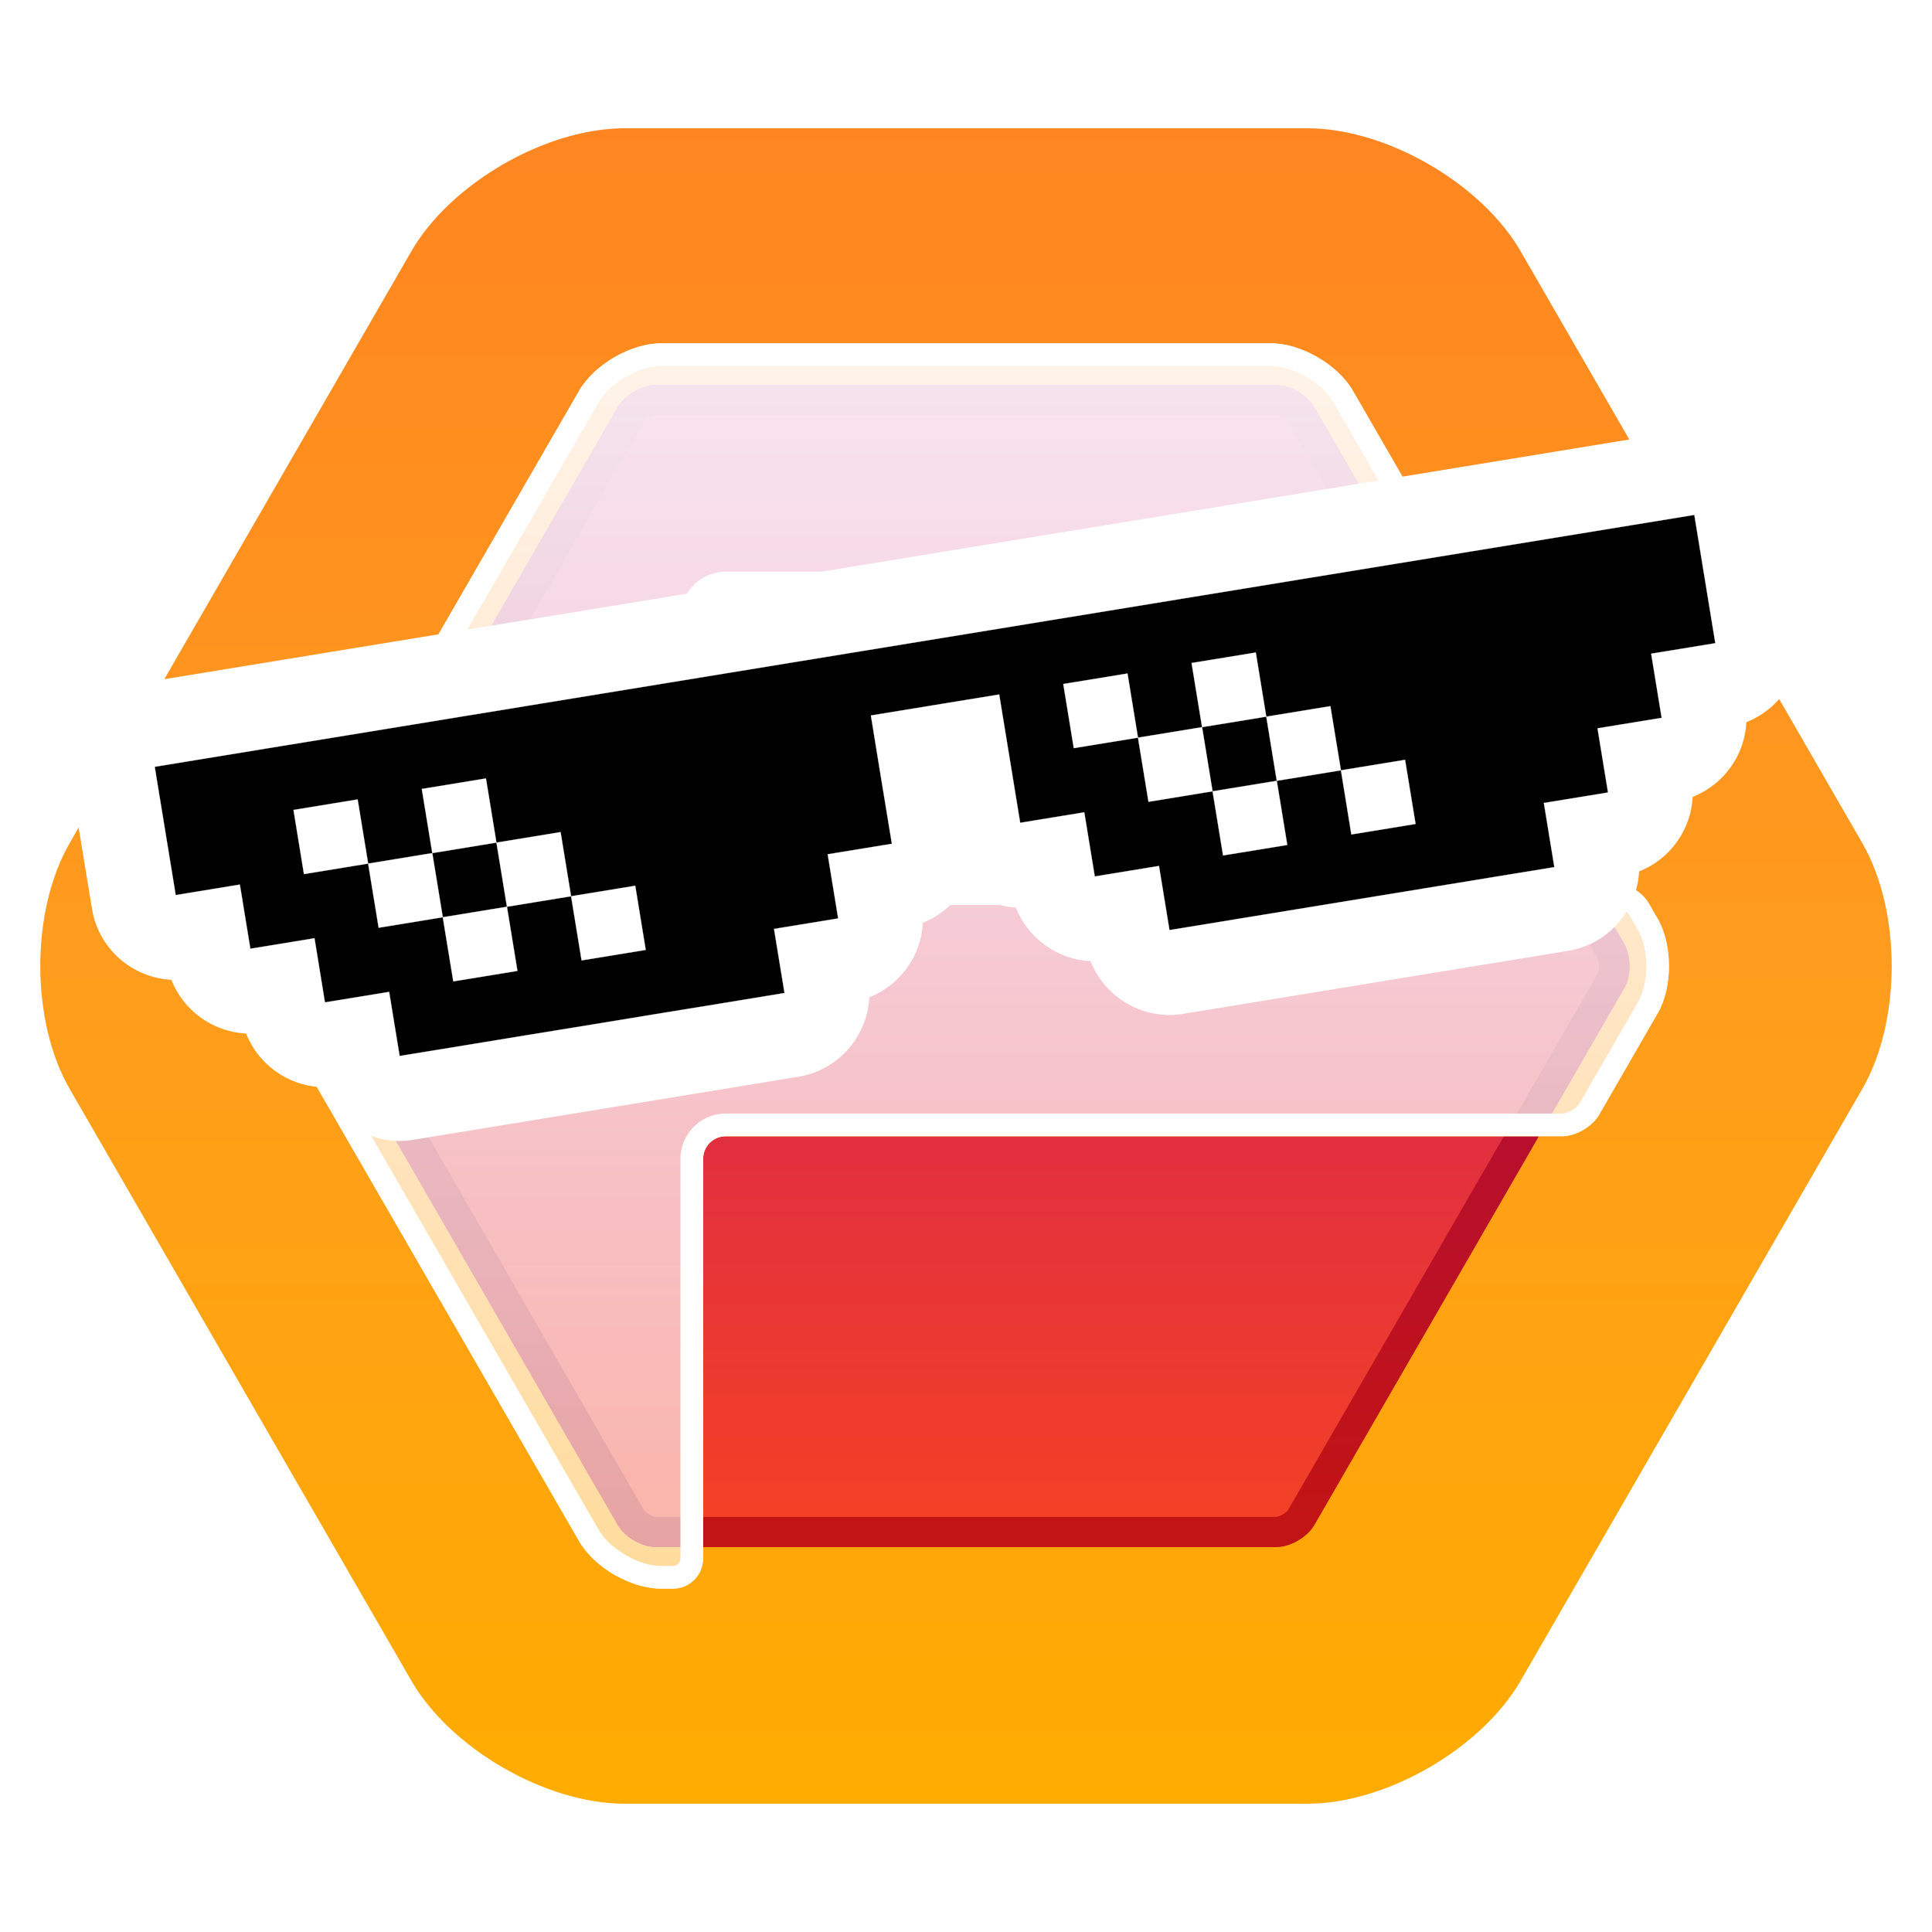 <?xml version="1.0" encoding="UTF-8" standalone="no"?>
<!DOCTYPE svg PUBLIC "-//W3C//DTD SVG 1.1//EN" "http://www.w3.org/Graphics/SVG/1.1/DTD/svg11.dtd">
<!-- Created with Vectornator (http://vectornator.io/) -->
<svg height="100%" stroke-miterlimit="10" style="fill-rule:nonzero;clip-rule:evenodd;stroke-linecap:round;stroke-linejoin:round;" version="1.1" viewBox="0 0 1024 1024" width="100%" xml:space="preserve" xmlns="http://www.w3.org/2000/svg" xmlns:xlink="http://www.w3.org/1999/xlink">
<defs>
<linearGradient gradientTransform="matrix(0.446 886.661 -886.661 0.446 512.121 69.076)" gradientUnits="userSpaceOnUse" id="LinearGradient" x1="0" x2="1" y1="0" y2="0">
<stop offset="0" stop-color="#ff8520"/>
<stop offset="0.492" stop-color="#ff9c1e"/>
<stop offset="1" stop-color="#ffac00"/>
</linearGradient>
<linearGradient gradientTransform="matrix(1.60943e-11 608.372 -608.372 1.60607e-11 517.124 205.497)" gradientUnits="userSpaceOnUse" id="LinearGradient_2" x1="0" x2="1" y1="0" y2="0">
<stop offset="0" stop-color="#bf0d71"/>
<stop offset="1" stop-color="#f44125"/>
</linearGradient>
<linearGradient gradientTransform="matrix(-0.818 604.796 -604.796 -0.818 519.727 203.966)" gradientUnits="userSpaceOnUse" id="LinearGradient_3" x1="0" x2="1" y1="0" y2="0">
<stop offset="0" stop-color="#a3045e"/>
<stop offset="1" stop-color="#c21414"/>
</linearGradient>
<path d="M350.406 181.969C334.411 181.969 314.967 193.21 306.969 207.062L145.406 486.906C137.408 500.759 137.408 523.241 145.406 537.094L306.969 816.938C314.967 830.79 334.41 842.031 350.406 842.031L356.656 842.031C365.493 842.031 372.656 834.868 372.656 826.031L372.656 614.219C372.656 607.591 378.029 602.219 384.656 602.219L827.969 602.219C835.118 602.219 843.793 597.238 847.438 591.062L878.594 537.094C886.592 523.241 886.592 500.759 878.594 486.906L873.813 478.656C870.308 472.587 861.79 467.656 854.781 467.656L384.656 467.656C378.029 467.656 372.656 462.284 372.656 455.656L372.656 327.031C372.656 320.404 378.029 315.031 384.656 315.031L757.875 315.031C769.738 315.031 774.561 306.707 768.656 296.438L717.031 207.062C709.033 193.21 689.589 181.969 673.594 181.969L350.406 181.969Z" id="Fill"/>
<linearGradient gradientTransform="matrix(-7.489 883.642 -883.642 -7.489 514.684 74.56)" gradientUnits="userSpaceOnUse" id="LinearGradient_4" x1="0" x2="1" y1="0" y2="0">
<stop offset="0" stop-color="#ff8520"/>
<stop offset="0.492" stop-color="#ff9c1e"/>
<stop offset="1" stop-color="#ffac00"/>
</linearGradient>
<filter color-interpolation-filters="sRGB" filterUnits="userSpaceOnUse" height="646.005" id="Filter" width="733.411" x="145.295" y="188.997">
<feGaussianBlur in="SourceGraphic" result="Blur" stdDeviation="6"/>
</filter>
<linearGradient gradientTransform="matrix(1.60451e-11 608.372 -608.372 1.58902e-11 517.124 205.497)" gradientUnits="userSpaceOnUse" id="LinearGradient_5" x1="0" x2="1" y1="0" y2="0">
<stop offset="0" stop-color="#bf0d71"/>
<stop offset="1" stop-color="#f44125"/>
</linearGradient>
<linearGradient gradientTransform="matrix(-0.818 604.796 -604.796 -0.818 519.727 203.966)" gradientUnits="userSpaceOnUse" id="LinearGradient_6" x1="0" x2="1" y1="0" y2="0">
<stop offset="0" stop-color="#a3045e"/>
<stop offset="1" stop-color="#c21414"/>
</linearGradient>
<linearGradient gradientTransform="matrix(-7.63833e-14 657.55 -657.55 -1.13687e-13 518.397 179.696)" gradientUnits="userSpaceOnUse" id="LinearGradient_7" x1="0" x2="1" y1="0" y2="0">
<stop offset="0" stop-color="#ffffff" stop-opacity="0.9"/>
<stop offset="1" stop-color="#ffffff" stop-opacity="0.6"/>
</linearGradient>
<filter color-interpolation-filters="sRGB" filterUnits="userSpaceOnUse" height="451.817" id="Filter_2" width="992.163" x="-0.5" y="200.402">
<feDropShadow dx="-4.37114e-07" dy="10" flood-color="#280b00" flood-opacity="0.499" in="SourceGraphic" result="Shadow" stdDeviation="15"/>
</filter>
</defs>
<clipPath id="ArtboardFrame">
<rect height="1024" width="1024" x="0" y="0"/>
</clipPath>
<g clip-path="url(#ArtboardFrame)" id="レイヤー-1">
<path d="M330.888 68.008L693.112 68.008C734.659 68.008 785.179 97.176 805.952 133.156L987.064 446.852C1007.84 482.832 1007.84 541.168 987.064 577.148L805.952 890.844C785.179 926.824 734.659 955.992 693.112 955.992L330.888 955.992C289.341 955.992 238.821 926.824 218.048 890.844L36.936 577.148C16.163 541.168 16.163 482.832 36.936 446.852L218.048 133.156C238.821 97.176 289.341 68.008 330.888 68.008Z" fill="url(#LinearGradient)" fill-rule="nonzero" opacity="1" stroke="none"/>
<path d="M384.656 315.031C378.029 315.031 372.656 320.404 372.656 327.031L372.656 455.656C372.656 462.284 378.029 467.656 384.656 467.656L842.062 467.656L753.938 315.031L384.656 315.031ZM384.656 602.219C378.029 602.219 372.656 607.591 372.656 614.219L372.656 820L676.312 820C683.776 820 692.862 814.777 696.594 808.312L815.594 602.219L384.656 602.219Z" fill="url(#LinearGradient_2)" fill-rule="nonzero" opacity="1" stroke="none"/>
<path d="M735.469 315.031L823.563 467.656L842.062 467.656L753.938 315.031L735.469 315.031ZM797.094 602.219L682.719 800.312C682.404 800.858 681.32 801.866 679.844 802.719C678.367 803.571 676.943 804 676.312 804L372.656 804L372.656 820L676.312 820C683.776 820 692.862 814.776 696.594 808.312L815.594 602.219L797.094 602.219Z" fill="url(#LinearGradient_3)" fill-rule="nonzero" opacity="1" stroke="none"/>
<g opacity="1">
<use fill="url(#LinearGradient_4)" fill-rule="nonzero" opacity="1" stroke="none" xlink:href="#Fill"/>
<clipPath clip-rule="nonzero" id="ClipPath">
<use xlink:href="#Fill"/>
</clipPath>
<g clip-path="url(#ClipPath)">
<g filter="url(#Filter)" opacity="1">
<path d="M696.583 215.701L860.894 500.296C864.625 506.76 864.626 517.24 860.894 523.704L696.583 808.299C692.851 814.763 683.775 820.003 676.311 820.003L347.689 820.003C340.225 820.003 331.149 814.763 327.417 808.299L163.106 523.704C159.375 517.24 159.374 506.76 163.106 500.296L327.417 215.701C331.149 209.237 340.225 203.997 347.689 203.997L676.311 203.997C683.775 203.997 692.851 209.237 696.583 215.701Z" fill="url(#LinearGradient_5)" fill-rule="nonzero" opacity="1" stroke="none"/>
<path d="M347.687 204C340.224 204 331.138 209.223 327.406 215.688L163.094 500.281C159.362 506.745 159.362 517.255 163.094 523.719L327.406 808.312C331.138 814.776 340.224 820 347.687 820L676.312 820C683.776 820 692.862 814.777 696.594 808.312L860.906 523.719C864.638 517.255 864.638 506.745 860.906 500.281L696.594 215.688C692.862 209.224 683.776 204 676.312 204L347.687 204ZM347.687 220L676.312 220C676.943 220 678.367 220.429 679.844 221.281C681.32 222.134 682.404 223.142 682.719 223.688L847.031 508.281C847.346 508.827 847.688 510.295 847.688 512C847.688 513.705 847.347 515.173 847.031 515.719L682.719 800.312C682.404 800.858 681.32 801.866 679.844 802.719C678.367 803.571 676.943 804 676.312 804L347.687 804C347.057 804 345.633 803.571 344.156 802.719C342.68 801.866 341.596 800.858 341.281 800.312L176.969 515.719C176.654 515.173 176.312 513.705 176.312 512C176.312 510.295 176.654 508.827 176.969 508.281L341.281 223.688C341.596 223.142 342.68 222.134 344.156 221.281C345.633 220.429 347.057 220 347.687 220Z" fill="url(#LinearGradient_6)" fill-rule="nonzero" opacity="1" stroke="none"/>
</g>
</g>
</g>
<path d="M350.406 181.969C334.411 181.969 314.967 193.21 306.969 207.062L145.406 486.906C137.408 500.759 137.408 523.241 145.406 537.094L306.969 816.938C314.967 830.79 334.41 842.031 350.406 842.031L356.656 842.031C365.493 842.031 372.656 834.868 372.656 826.031L372.656 614.219C372.656 607.591 378.029 602.219 384.656 602.219L827.969 602.219C835.118 602.219 843.793 597.238 847.438 591.062L878.594 537.094C886.592 523.241 886.592 500.759 878.594 486.906L873.813 478.656C870.308 472.587 861.79 467.656 854.781 467.656L384.656 467.656C378.029 467.656 372.656 462.284 372.656 455.656L372.656 327.031C372.656 320.404 378.029 315.031 384.656 315.031L757.875 315.031C769.738 315.031 774.561 306.707 768.656 296.438L717.031 207.062C709.033 193.21 689.589 181.969 673.594 181.969L350.406 181.969Z" fill="url(#LinearGradient_7)" fill-rule="nonzero" opacity="1" stroke="none"/>
<path d="M350.406 181.969C334.411 181.969 314.967 193.21 306.969 207.062L145.406 486.906C137.408 500.759 137.408 523.241 145.406 537.094L306.969 816.938C314.967 830.79 334.411 842.031 350.406 842.031L356.656 842.031C365.493 842.031 372.656 834.868 372.656 826.031L372.656 614.219C372.656 607.591 378.029 602.219 384.656 602.219L827.969 602.219C835.118 602.219 843.793 597.238 847.438 591.062L878.594 537.094C886.592 523.241 886.592 500.759 878.594 486.906L873.812 478.656C870.308 472.587 861.79 467.656 854.781 467.656L384.656 467.656C378.029 467.656 372.656 462.284 372.656 455.656L372.656 327.031C372.656 320.404 378.029 315.031 384.656 315.031L757.875 315.031C769.738 315.031 774.561 306.707 768.656 296.438L717.031 207.062C709.033 193.21 689.589 181.969 673.594 181.969L350.406 181.969ZM350.406 193.969C351.037 193.969 672.963 193.969 673.594 193.969C685.295 193.969 700.768 202.917 706.625 213.062L758.25 302.438C758.384 302.671 758.367 302.731 758.469 302.938C758.217 302.954 758.176 303.031 757.875 303.031L384.656 303.031C371.401 303.031 360.656 313.776 360.656 327.031L360.656 455.656C360.656 468.911 371.401 479.656 384.656 479.656L854.781 479.656C857.496 479.656 862.042 482.293 863.406 484.656L868.219 492.938C874.063 503.06 874.042 520.954 868.188 531.094L837.094 584.969L837.031 585.062C835.483 587.569 830.825 590.219 827.969 590.219L384.656 590.219C371.401 590.219 360.656 600.964 360.656 614.219L360.656 826.031C360.656 828.24 358.866 830.031 356.656 830.031L350.406 830.031C338.704 830.031 323.233 821.083 317.375 810.938L155.812 531.094C149.958 520.954 149.958 503.046 155.812 492.906L317.375 213.062C323.232 202.917 338.704 193.969 350.406 193.969Z" fill="#ffffff" fill-rule="nonzero" opacity="1" stroke="none"/>
<g filter="url(#Filter_2)">
<path d="M899.875 227.938C896.887 227.818 893.848 227.999 890.781 228.5L74.719 362C50.213 366.024 33.596 389.146 37.594 413.656L48.75 481.688C52.243 502.958 70.126 518.252 90.812 519.312C97.249 535.722 112.832 546.914 130.438 547.781C136.887 564.14 152.403 575.308 169.969 576.188C177.559 595.48 197.77 607.603 219.062 604.125L423.125 570.719C444.424 567.226 459.717 549.309 460.75 528.594C477.111 522.145 488.278 506.631 489.156 489.062C498.687 485.324 506.3 478.42 511.312 469.906C518.78 476.389 528.202 480.495 538.438 481C544.885 497.383 560.412 508.569 578 509.438C585.59 528.73 605.801 540.853 627.094 537.375L831.125 503.969C852.413 500.477 867.703 482.577 868.75 461.875C885.116 455.436 896.265 439.909 897.156 422.344C913.576 415.921 924.743 400.355 925.625 382.75C944.943 375.161 957.062 354.937 953.562 333.625C953.562 333.625 942.611 266.719 942.438 265.656C938.936 244.191 920.792 228.774 899.875 227.938Z" fill="#ffffff" fill-rule="nonzero" opacity="1" stroke="none"/>
<path d="M898.031 272.906L864.031 278.469L830.031 284.031L796.031 289.594L762.031 295.156L728.031 300.719L694 306.281L660.031 311.844L626 317.406L592.031 322.969L558 328.531L524.031 334.094L490 339.656L456 345.219L422 350.781L388 356.344L354 361.906L320 367.469L286 373.031L252 378.594L218 384.156L184 389.719L149.969 395.281L116 400.844L82 406.406L87.562 440.406L93.125 474.406L127.125 468.844L132.688 502.844L166.688 497.281L172.219 531.281L206.25 525.719L211.812 559.688L245.781 554.156L279.812 548.562L313.812 543.031L347.812 537.438L381.812 531.906L415.812 526.312L410.25 492.344L444.25 486.781L438.688 452.781L472.719 447.219L467.125 413.219L461.594 379.219L495.562 373.656L529.594 368.094L535.156 402.094L540.719 436.094L574.688 430.531L580.25 464.531L614.281 458.969L619.844 492.969L653.812 487.406L687.844 481.844L721.812 476.281L755.844 470.719L789.812 465.156L823.844 459.594L818.281 425.594L852.281 420.031L846.719 386.031L880.719 380.469L875.156 346.469L909.156 340.906L903.594 306.906L898.031 272.906ZM665.594 345.844L671.156 379.844L705.125 374.281L710.719 408.281L744.719 402.719L750.281 436.719L716.25 442.281L710.719 408.281L676.719 413.844L682.281 447.844L648.25 453.406L642.688 419.406L608.719 424.969L603.156 390.969L569.125 396.531L563.562 362.531L597.594 356.969L603.156 390.969L637.125 385.406L631.562 351.406L665.594 345.844ZM637.125 385.406L642.688 419.406L676.719 413.844L671.156 379.844L637.125 385.406ZM257.562 412.594L263.125 446.594L297.125 441.031L302.688 475.031L336.688 469.469L342.25 503.469L308.25 509.031L302.688 475.031L268.688 480.594L274.25 514.594L240.25 520.156L234.688 486.156L200.688 491.719L195.125 457.719L161.094 463.281L155.562 429.281L189.562 423.719L195.125 457.719L229.125 452.156L223.562 418.156L257.562 412.594ZM229.125 452.156L234.688 486.156L268.688 480.594L263.125 446.594L229.125 452.156Z" fill="#000000" fill-rule="nonzero" opacity="1" stroke="#ffffff" stroke-linecap="butt" stroke-linejoin="round" stroke-width="0.1"/>
</g>
</g>
</svg>
